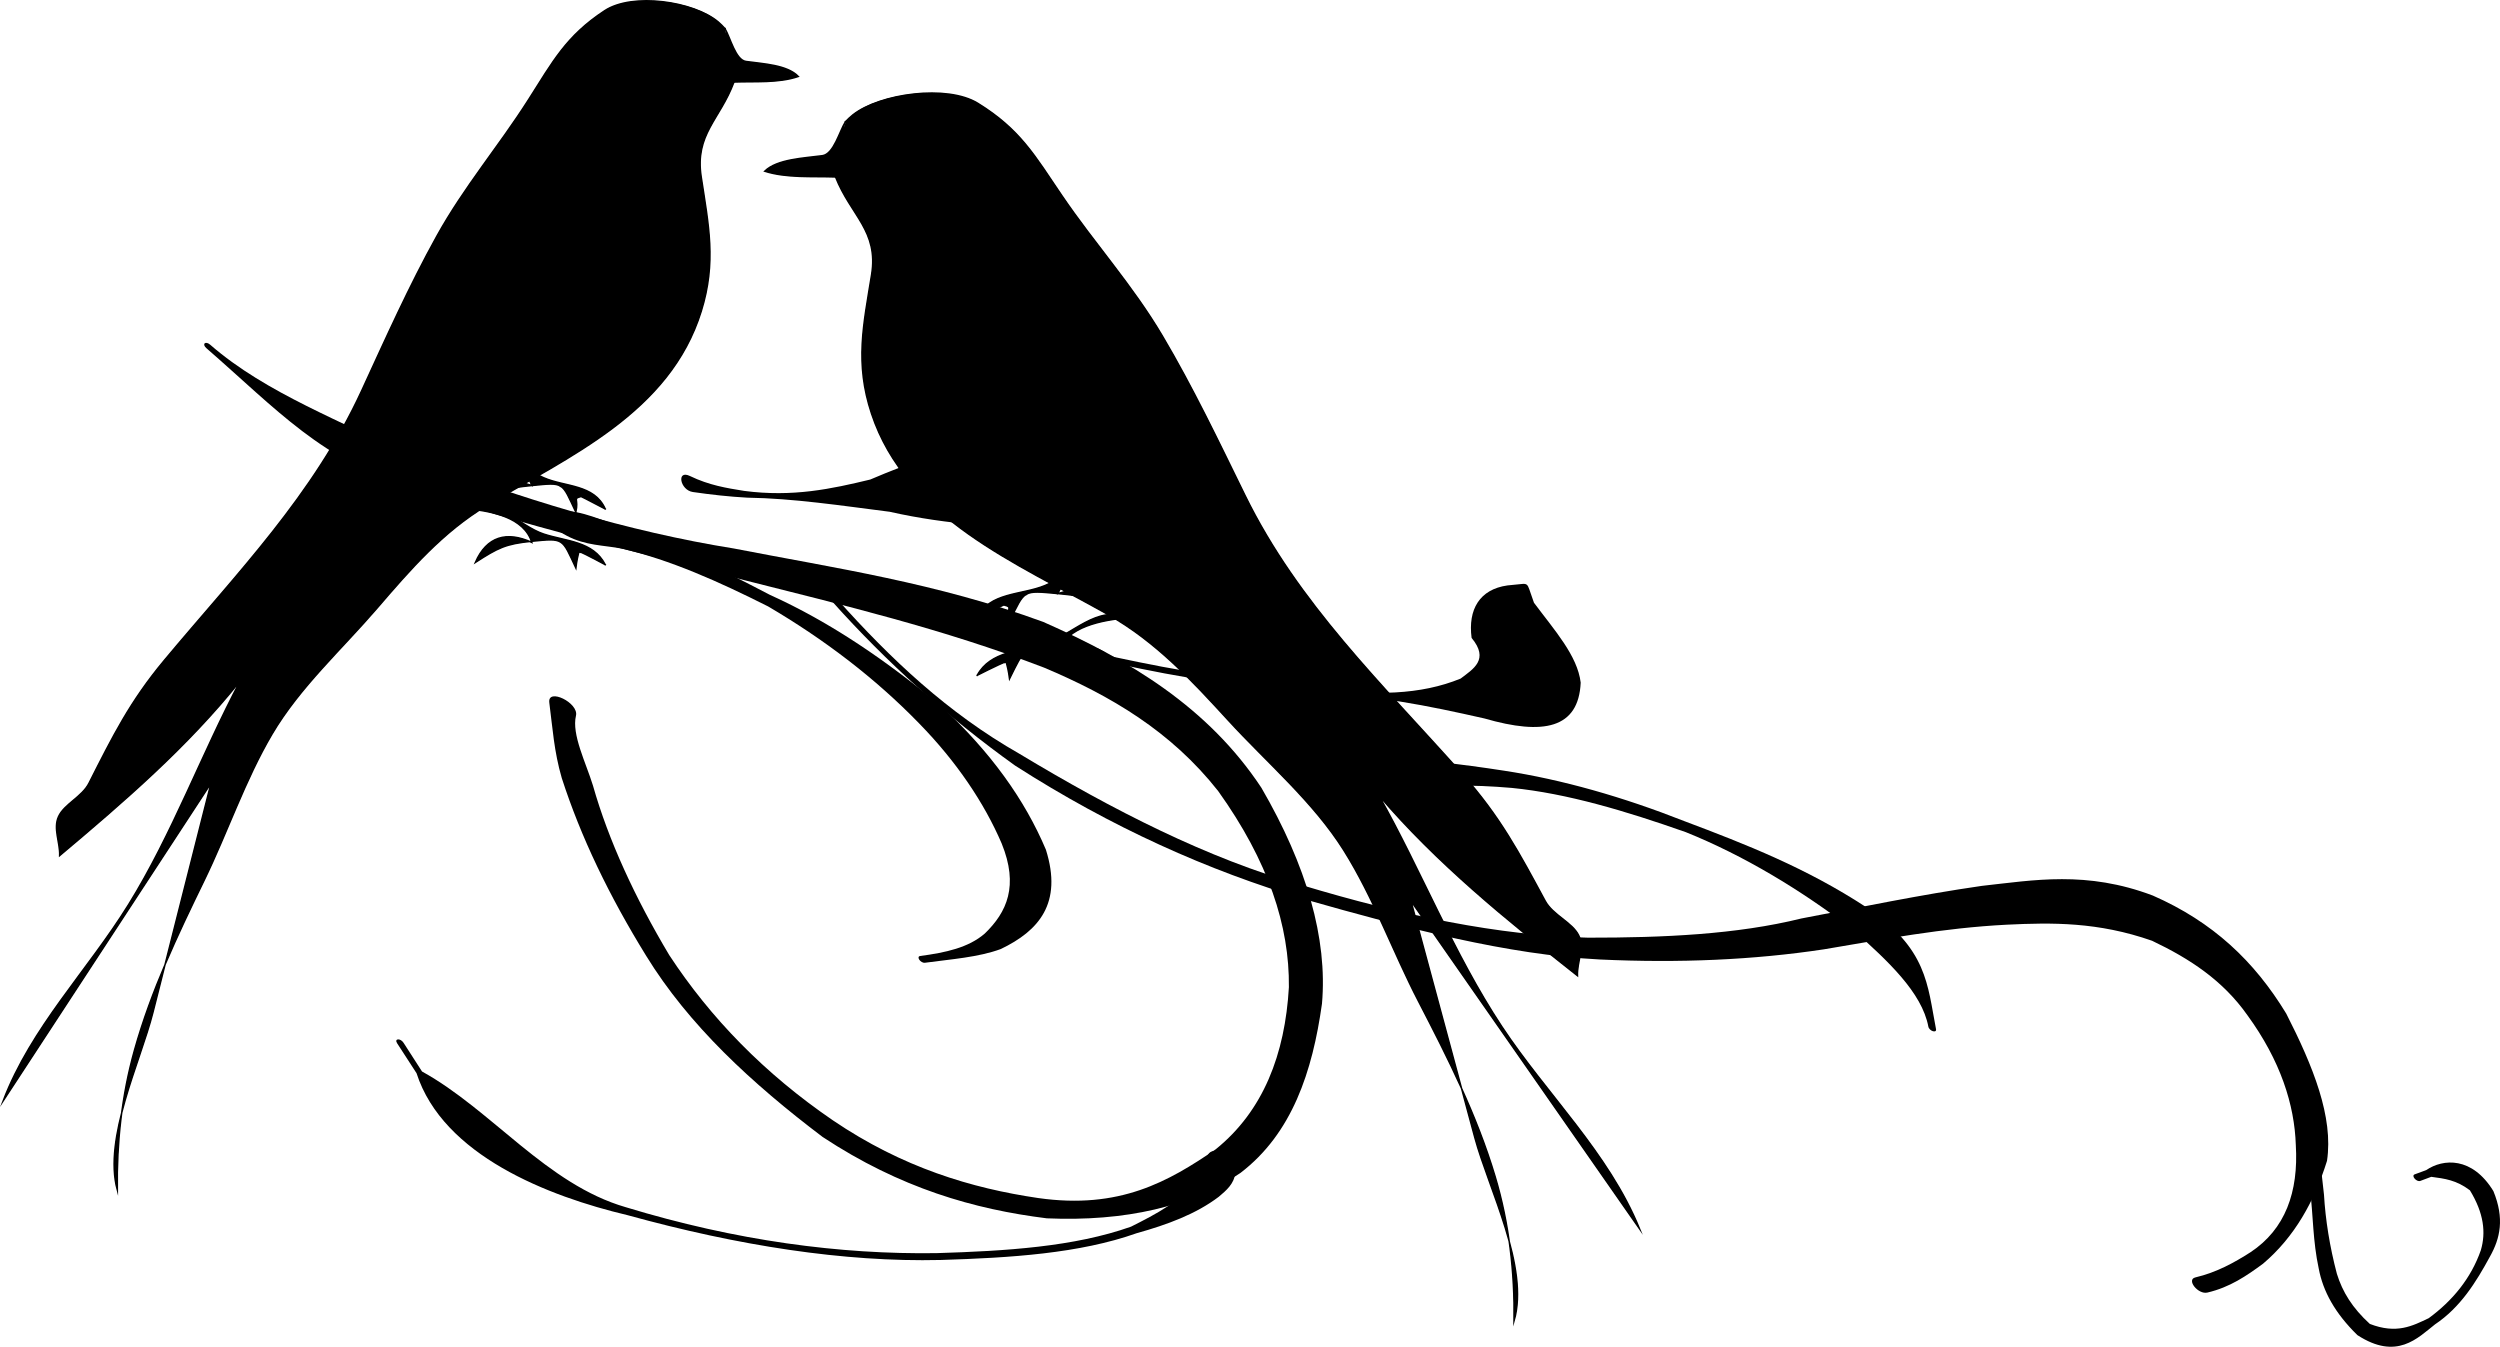 <?xml version="1.0" encoding="UTF-8" standalone="no"?>
<svg
   xmlns:dc="http://purl.org/dc/elements/1.1/"
   xmlns:cc="http://creativecommons.org/ns#"
   xmlns:rdf="http://www.w3.org/1999/02/22-rdf-syntax-ns#"
   xmlns:svg="http://www.w3.org/2000/svg"
   xmlns="http://www.w3.org/2000/svg"
   xmlns:sodipodi="http://sodipodi.sourceforge.net/DTD/sodipodi-0.dtd"
   xmlns:inkscape="http://www.inkscape.org/namespaces/inkscape"
   inkscape:version="1.0 (6e3e5246a0, 2020-05-07)"
   height="343.135"
   width="636.971"
   sodipodi:docname="birds_orig.svg"
   id="svg52"
   version="1.1"
   viewBox="0 0 636.971 343.135">
  <defs
     id="defs56" />
  <sodipodi:namedview
     inkscape:current-layer="svg52"
     inkscape:window-maximized="0"
     inkscape:window-y="18"
     inkscape:window-x="0"
     inkscape:cy="197.48194"
     inkscape:cx="231.02992"
     inkscape:zoom="1.4916667"
     showgrid="false"
     id="namedview54"
     inkscape:window-height="1041"
     inkscape:window-width="1916"
     inkscape:pageshadow="2"
     inkscape:pageopacity="0"
     guidetolerance="10"
     gridtolerance="10"
     objecttolerance="10"
     borderopacity="1"
     bordercolor="#666666"
     pagecolor="#ffffff" />
  <path
     id="path2"
     fill-rule="evenodd"
     d="m 212.884,45.091 c 3.921,9.9 10.997,13.69 9.182,24.926 -2.053,12.705 -4.31,22.445 -0.011,35.373 8.879,26.707 36.968,38.045 60.174,51.132 12.32,6.947 21.478,16.889 30.719,26.975 9.931,10.839 21.685,20.783 29.442,33.138 7.629,12.15 12.492,25.871 19.064,38.536 7.563,14.576 14.782,28.909 19.47,44.55 3.605,12.027 4.998,24.393 4.844,36.85 3.953,-13.674 -6.465,-33.629 -9.983,-46.661 -5.432,-20.124 -10.864,-40.247 -16.297,-60.371 l 58.261,83.573 c -7.924,-19.418 -23.635,-34.186 -35.147,-51.61 -12.277,-18.583 -20.429,-39.617 -31.347,-58.942 14.881,17.454 32.503,31.702 50.661,46.038 -0.113,-3.526 1.856,-7.137 0.317,-10.264 -1.646,-3.343 -6.585,-5.162 -8.548,-8.797 -6.634,-12.28 -11.437,-21.429 -21.157,-32.356 -20.547,-23.102 -41.765,-43.348 -55.307,-70.939 -6.717,-13.688 -13.266,-27.443 -21.059,-40.631 -7.687,-13.008 -17.269,-23.473 -25.651,-35.829 -6.878,-10.138 -10.564,-16.784 -21.373,-23.459 -7.556,-4.667 -25.309,-2.716 -31.823,2.933 -3.003,2.604 -3.562,7.864 -6.333,9.971 -4.012,3.05 -12.288,0.632 -16.148,4.398 5.62,1.785 12.166,1.249 18.05,1.466" />
  <g
     transform="translate(-2.316,-42.518)"
     id="g8"
     stroke-width="0.381"
     stroke-miterlimit="10"
     stroke-linecap="square"
     stroke="#000000">
    <path
       id="path4"
       d="m 215.2,87.609 c 3.921,9.9 10.997,13.69 9.182,24.926 -2.053,12.705 -4.31,22.445 -0.011,35.373 8.879,26.707 36.968,38.045 60.174,51.132 12.32,6.947 21.478,16.889 30.719,26.975 9.931,10.839 21.685,20.783 29.442,33.138 7.629,12.15 12.492,25.871 19.064,38.536 7.563,14.576 14.782,28.909 19.47,44.55 3.605,12.027 4.998,24.393 4.844,36.85 3.953,-13.674 -6.465,-33.629 -9.983,-46.661 -5.432,-20.124 -10.864,-40.247 -16.297,-60.371 l 58.261,83.573 c -7.924,-19.418 -23.635,-34.186 -35.147,-51.61 -12.277,-18.583 -20.429,-39.617 -31.347,-58.942 14.881,17.454 32.503,31.702 50.661,46.038 -0.113,-3.526 1.856,-7.137 0.317,-10.264 -1.646,-3.343 -6.585,-5.162 -8.548,-8.797 -6.634,-12.28 -11.437,-21.429 -21.157,-32.356 -20.547,-23.102 -41.765,-43.348 -55.307,-70.939 -6.717,-13.688 -13.266,-27.443 -21.059,-40.631 -7.687,-13.008 -17.269,-23.473 -25.651,-35.829 -6.878,-10.138 -10.564,-16.784 -21.373,-23.459 -7.853,-4.849 -24.939,-2.456 -31.823,2.933 -0.659,0.516 -1.326,1.16 -1.899,1.76" />
    <path
       id="path6"
       d="m 217.73,73.534 c -1.52,2.349 -2.955,8.265 -5.899,8.655 -4.742,0.629 -11.527,0.876 -14.682,3.953 5.62,1.784 12.165,1.249 18.049,1.466" />
  </g>
  <path
     id="path10"
     fill-rule="evenodd"
     d="m 248.984,172.062 c 3.615,-1.812 7.225,-3.659 11.083,-4.984 -1.125,0.273 -3.305,1.488 -4.117,1.76 -0.329,-0.118 0.639,-0.604 0.317,-0.587 0.324,1.224 0.716,2.806 0.951,4.692 3.928,-7.881 3.264,-7.879 12.348,-7.037 7.402,0.685 9.473,1.733 15.834,5.572 -3.199,-6.858 -8.807,-8.29 -15.834,-5.279 2.156,-6.592 11.275,-8.216 17.731,-8.797 -7.71,-3.406 -14.21,4.486 -21.056,6.598 -6.321,1.951 -13.871,1.867 -17.258,8.064" />
  <path
     id="path12"
     stroke-width="0.381"
     stroke-miterlimit="10"
     stroke-linecap="square"
     stroke="#000000"
     d="m 248.984,172.062 c 3.615,-1.812 7.225,-3.659 11.083,-4.984 -1.125,0.273 -3.305,1.488 -4.117,1.76 -0.329,-0.118 0.639,-0.604 0.317,-0.587 0.324,1.224 0.716,2.806 0.951,4.692 3.928,-7.881 3.264,-7.879 12.348,-7.037 7.402,0.685 9.473,1.733 15.834,5.572 -3.199,-6.858 -8.807,-8.29 -15.834,-5.279 2.156,-6.592 11.275,-8.216 17.731,-8.797 -7.71,-3.406 -14.21,4.486 -21.056,6.598 -6.321,1.951 -13.871,1.867 -17.258,8.064" />
  <path
     id="path14"
     fill-rule="evenodd"
     d="m 248.984,157.402 c 3.653,-1.833 7.355,-3.581 11.083,-5.278 -1.093,0.25 -2.948,1.57 -4.117,2.053 2.134,0.599 0.427,0.5 1.267,4.104 4.003,-8.028 3.214,-7.886 12.348,-7.037 7.072,0.657 9.815,1.244 15.834,5.278 -3.185,-7.158 -8.975,-7.469 -15.834,-5.278 2.481,-6.457 11.19,-7.917 17.731,-8.504 -7.09,-3.703 -14.817,3.882 -21.056,6.452 -5.994,2.47 -14.193,1.688 -17.257,8.21" />
  <path
     id="path16"
     stroke-width="0.381"
     stroke-miterlimit="10"
     stroke-linecap="square"
     stroke="#000000"
     d="m 248.984,157.402 c 3.653,-1.833 7.355,-3.581 11.083,-5.278 -1.093,0.25 -2.948,1.57 -4.117,2.053 2.134,0.599 0.427,0.5 1.267,4.104 4.003,-8.028 3.214,-7.886 12.348,-7.037 7.072,0.657 9.815,1.244 15.834,5.278 -3.185,-7.158 -8.975,-7.469 -15.834,-5.278 2.481,-6.457 11.19,-7.917 17.731,-8.504 -7.09,-3.703 -14.817,3.882 -21.056,6.452 -5.994,2.47 -14.193,1.688 -17.257,8.21" />
  <path
     id="path18"
     fill-rule="evenodd"
     d="m 187.004,20.907 c -3.564,9.588 -9.995,13.259 -8.345,24.14 1.866,12.305 3.917,21.737 0.01,34.257 -8.07,25.865 -33.598,36.845 -54.689,49.519 -11.197,6.728 -19.521,16.356 -27.919,26.124 -9.025,10.497 -19.708,20.127 -26.758,32.093 -6.934,11.767 -11.354,25.055 -17.326,37.32 -6.874,14.116 -13.435,27.997 -17.696,43.144 -3.277,11.648 -4.543,23.624 -4.402,35.688 -3.594,-13.243 5.876,-32.568 9.073,-45.189 4.937,-19.489 9.874,-38.977 14.811,-58.466 -17.65,26.979 -35.3,53.958 -52.95,80.937 7.202,-18.806 21.481,-33.107 31.944,-49.981 11.158,-17.997 18.567,-38.367 28.49,-57.083 -13.524,16.904 -29.54,30.702 -46.043,44.586 0.103,-3.414 -1.687,-6.912 -0.288,-9.94 1.496,-3.237 5.984,-4.999 7.769,-8.52 6.029,-11.893 10.395,-20.753 19.228,-31.336 18.675,-22.373 37.959,-41.98 50.266,-68.701 6.105,-13.256 12.056,-26.577 19.139,-39.349 6.987,-12.597 15.695,-22.732 23.313,-34.698 6.251,-9.819 9.602,-16.255 19.425,-22.719 6.867,-4.519 23.002,-2.63 28.922,2.84 2.729,2.522 3.238,7.616 5.756,9.656 3.646,2.954 11.168,0.612 14.676,4.259 -5.108,1.729 -11.057,1.209 -16.404,1.42" />
  <g
     transform="translate(-2.316,-42.518)"
     id="g24"
     stroke-width="0.381"
     stroke-miterlimit="10"
     stroke-linecap="square"
     stroke="#000000">
    <path
       id="path20"
       d="m 189.32,63.425 c -3.564,9.588 -9.995,13.259 -8.345,24.14 1.866,12.305 3.917,21.737 0.01,34.257 -8.07,25.865 -33.598,36.845 -54.689,49.519 -11.197,6.728 -19.521,16.356 -27.919,26.124 -9.025,10.497 -19.708,20.127 -26.758,32.093 -6.934,11.767 -11.354,25.055 -17.326,37.32 -6.874,14.116 -13.435,27.997 -17.696,43.144 -3.277,11.648 -4.543,23.624 -4.402,35.688 -3.594,-13.243 5.876,-32.568 9.073,-45.189 4.937,-19.489 9.874,-38.977 14.811,-58.466 -17.65,26.979 -35.3,53.958 -52.95,80.937 7.202,-18.806 21.481,-33.107 31.944,-49.981 11.158,-17.997 18.567,-38.367 28.49,-57.083 -13.524,16.904 -29.54,30.702 -46.043,44.586 0.103,-3.414 -1.687,-6.912 -0.288,-9.94 1.496,-3.237 5.984,-4.999 7.769,-8.52 6.029,-11.893 10.395,-20.753 19.228,-31.336 18.675,-22.373 37.959,-41.98 50.266,-68.701 6.105,-13.256 12.056,-26.577 19.139,-39.349 6.987,-12.597 15.695,-22.732 23.313,-34.698 6.251,-9.819 9.602,-16.255 19.425,-22.719 7.137,-4.696 22.666,-2.378 28.922,2.84 0.599,0.5 1.205,1.124 1.726,1.704" />
    <path
       id="path22"
       d="m 187.02,49.794 c 1.381,2.275 2.686,8.005 5.361,8.382 4.31,0.609 10.477,0.848 13.344,3.829 -5.107,1.728 -11.056,1.209 -16.404,1.419" />
  </g>
  <path
     id="path26"
     fill-rule="evenodd"
     d="m 154.204,143.872 c -3.285,-1.755 -6.566,-3.544 -10.073,-4.827 1.022,0.265 3.004,1.441 3.742,1.704 0.299,-0.114 -0.581,-0.585 -0.288,-0.568 -0.294,1.185 -0.651,2.717 -0.864,4.544 -3.57,-7.632 -2.966,-7.63 -11.223,-6.815 -6.728,0.664 -8.61,1.678 -14.39,5.396 2.907,-6.642 8.004,-8.028 14.39,-5.113 -1.959,-6.384 -10.247,-7.957 -16.115,-8.519 7.007,-3.298 12.914,4.345 19.136,6.389 5.745,1.889 12.607,1.808 15.685,7.809" />
  <path
     id="path28"
     stroke-width="0.381"
     stroke-miterlimit="10"
     stroke-linecap="square"
     stroke="#000000"
     d="m 154.204,143.872 c -3.285,-1.755 -6.566,-3.544 -10.073,-4.827 1.022,0.265 3.004,1.441 3.742,1.704 0.299,-0.114 -0.581,-0.585 -0.288,-0.568 -0.294,1.185 -0.651,2.717 -0.864,4.544 -3.57,-7.632 -2.966,-7.63 -11.223,-6.815 -6.728,0.664 -8.61,1.678 -14.39,5.396 2.907,-6.642 8.004,-8.028 14.39,-5.113 -1.959,-6.384 -10.247,-7.957 -16.115,-8.519 7.007,-3.298 12.914,4.345 19.136,6.389 5.745,1.889 12.607,1.808 15.685,7.809" />
  <path
     id="path30"
     fill-rule="evenodd"
     d="m 154.204,129.672 c -3.32,-1.776 -6.684,-3.468 -10.073,-5.111 0.993,0.242 2.679,1.52 3.742,1.988 -1.94,0.58 -0.388,0.484 -1.152,3.975 -3.638,-7.775 -2.921,-7.638 -11.223,-6.815 -6.427,0.637 -8.92,1.204 -14.39,5.111 2.895,-6.932 8.157,-7.234 14.39,-5.111 -2.255,-6.253 -10.17,-7.667 -16.115,-8.236 6.444,-3.586 13.466,3.759 19.136,6.248 5.448,2.392 12.899,1.635 15.684,7.951" />
  <path
     id="path32"
     stroke-width="0.381"
     stroke-miterlimit="10"
     stroke-linecap="square"
     stroke="#000000"
     d="m 154.204,129.672 c -3.32,-1.776 -6.684,-3.468 -10.073,-5.111 0.993,0.242 2.679,1.52 3.742,1.988 -1.94,0.58 -0.388,0.484 -1.152,3.975 -3.638,-7.775 -2.921,-7.638 -11.223,-6.815 -6.427,0.637 -8.92,1.204 -14.39,5.111 2.895,-6.932 8.157,-7.234 14.39,-5.111 -2.255,-6.253 -10.17,-7.667 -16.115,-8.236 6.444,-3.586 13.466,3.759 19.136,6.248 5.448,2.392 12.899,1.635 15.684,7.951" />
  <path
     id="path34"
     d="m 139.954,179.022 c 0.83,6.359 1.196,12.433 3.18,19.228 4.841,14.966 12.013,29.909 21.519,45.311 10.823,17.611 26.826,32.416 44.936,46.121 19.794,13.063 38.629,18.434 57.128,20.736 19.927,0.864 36.804,-2.989 49.351,-11.578 13.147,-10.059 18.328,-25.789 20.756,-43.11 1.456,-16.59 -3.913,-35.202 -15.448,-55.031 -13.584,-20.515 -33.494,-32.483 -55.564,-42.238 -27.282,-9.979 -53.019,-13.686 -78.888,-18.721 -26.698,-4.26 -54.53,-12.728 -82.811,-23.604 -16.508,-8.785 -36.162,-15.755 -50.555,-28.299 -1.218,-1.061 -2.193,-0.182 -0.974,0.878 17.88,15.544 29.754,28.997 52.488,35.429 28.693,10.205 56.345,16.063 84.459,23.649 25.196,6.385 50.515,12.356 76.482,22.312 16.992,7.17 32.334,16.198 44.345,31.432 12.824,17.907 18.2,34.407 18.033,49.994 -0.984,17.094 -6.523,31.516 -18.625,41.283 -12.038,8.231 -24.486,15.406 -45.275,12.432 -16.928,-2.489 -34.512,-7.74 -52.308,-19.811 -17.369,-11.875 -31.165,-26.058 -41.675,-42.092 -8.668,-14.524 -15.47,-29.212 -19.426,-43.168 -1.814,-5.899 -5.478,-13.038 -4.334,-17.823 0.783,-3.269 -7.304,-7.205 -6.794,-3.333 z" />
  <path
     id="path36"
     d="m 562.414,329.332 c 5.766,-1.35 9.99,-4.284 14.154,-7.331 8.049,-6.799 13.108,-15.929 16.326,-26.227 1.674,-11.16 -3.523,-24.07 -10.385,-37.518 -8.146,-13.402 -18.698,-23.36 -33.988,-30.077 -16.925,-6.407 -30.322,-3.918 -43.563,-2.469 -15.696,2.264 -30.736,5.42 -45.981,8.306 -16.529,4.083 -35.156,4.905 -54.362,4.894 -22.703,-0.521 -47.413,-5.704 -72.784,-13.352 -24.108,-6.799 -48.246,-19.137 -72.101,-33.509 -18.213,-10.356 -32.82,-24.164 -46.324,-39.272 -1.047,-1.171 -2.358,-0.625 -1.311,0.545 13.732,15.344 29.187,29.325 46.554,41.75 24.459,15.687 49.164,26.776 74.036,34.134 25.724,7.324 51.448,14.073 74.976,15.262 20.066,0.945 39.202,0.11 57.041,-2.589 15.214,-2.552 30.251,-5.444 46.629,-6.28 11.426,-0.555 23.218,-0.737 36.993,4.097 9.625,4.578 18.049,10.112 24.278,18.95 8.462,11.608 12.018,22.85 12.345,33.098 0.713,12.002 -2.683,21.414 -11.496,27.28 -4.185,2.674 -8.649,5.162 -14.102,6.447 -2.365,0.563 0.687,4.414 3.064,3.861 z" />
  <path
     id="path38"
     d="m 347.384,203.232 c 3.959,1.058 6.846,-0.342 9.715,-1.198 8.192,-2.264 17.95,-2.144 28.079,-1.282 14.108,1.4 29.103,5.909 44.338,11.269 14.66,5.902 29.265,14.646 42.711,24.978 8.727,7.788 17.434,15.836 19.091,24.559 0.216,1.145 2.183,1.779 1.953,0.626 -2.207,-11.327 -2.164,-20.428 -17.722,-31.004 -15.279,-10.014 -30.678,-16.05 -46.344,-21.946 -15.732,-6.201 -31.228,-10.624 -45.983,-12.872 -10.972,-1.705 -21.748,-2.953 -32.087,-3.3 -3.377,-0.142 -7.767,-0.643 -9.474,1.126 -3.321,3.458 -1.364,7.157 5.724,9.044 z" />
  <path
     id="path40"
     d="m 144.444,136.522 c 4.724,2.507 9.399,2.382 13.965,3.254 12.307,2.849 24.7,8.391 37.305,14.739 14.09,8.276 27.179,18.161 38.507,29.839 9.486,9.706 16.559,20.219 20.993,30.556 4.383,10.786 1.355,17.491 -4.317,22.96 -4.145,3.594 -9.956,4.838 -16.419,5.703 -1.12,0.146 0.076,1.873 1.196,1.727 6.623,-0.902 13.599,-1.38 19.318,-3.495 9.671,-4.642 15.804,-11.634 11.491,-25.316 -5.4,-12.779 -14.077,-24.872 -26.578,-36.469 -13.733,-11.486 -28.173,-21.427 -43.794,-28.484 -12.971,-6.781 -26.292,-13.327 -39.247,-17.828 -5.106,-1.793 -11.168,-4.434 -14.649,-3.04 -3.227,1.275 -2.537,3.325 2.229,5.855 z" />
  <path
     id="path42"
     d="m 245.224,159.302 c 3.826,0.048 8.191,1.594 12.46,2.91 11.266,3.569 22.246,6.009 33.121,8.203 15.73,3.24 30.923,5.122 45.896,6.556 13.117,0.001 27.054,2.808 41.507,6.082 15.086,4.372 23.998,2.56 24.536,-9.121 -0.822,-6.89 -6.678,-13.348 -11.908,-20.367 -0.395,-1.138 -0.79,-2.275 -1.185,-3.412 -0.413,-1.198 -0.705,-1.482 -1.843,-1.367 -1.24,0.124 -2.481,0.248 -3.722,0.372 -7.109,0.993 -10.089,6.13 -9.138,13.373 4.573,5.524 0.44,7.892 -2.8,10.364 -10.155,4.157 -22.01,4.46 -36.274,2.342 -14.9,-1.428 -30.009,-3.292 -45.67,-6.52 -10.791,-2.176 -21.688,-4.597 -32.872,-8.143 -4.204,-1.296 -8.459,-2.288 -12.736,-4.57 -2.814,-1.5 -1.857,3.259 0.626,3.297 z" />
  <path
     id="path44"
     d="m 307.694,294.382 c -0.933,1.996 -1.772,4.083 -2.781,6.049 -3.849,5.54 -10.345,8.9 -16.738,12.106 -14.435,5.131 -31.904,6.212 -49.566,6.747 -24.509,0.36 -51.045,-3.134 -79.19,-11.709 -20.145,-5.834 -34.09,-24.745 -51.888,-34.57 -1.567,-2.438 -3.148,-4.887 -4.716,-7.324 -0.795,-1.231 -2.428,-1.098 -1.631,0.13 1.65,2.546 3.3,5.093 4.95,7.639 6.765,20.932 33.545,31.37 53.771,36.164 28.135,7.756 55.098,11.995 79.755,11.414 17.805,-0.547 35.407,-1.654 49.968,-6.828 7.805,-2.176 15.118,-4.885 20.894,-9.27 1.901,-1.599 3.927,-3.297 4.194,-6.028 0.362,-3.734 -5.563,-7.615 -7.021,-4.519 z" />
  <path
     id="path46"
     d="m 176.534,125.362 c 4.694,0.682 9.347,1.193 13.853,1.436 11.637,0.165 23.988,2.028 36.305,3.597 15.054,3.414 29.013,3.857 43.103,4.968 16.74,0.725 24.392,-3.985 27.432,-16.721 2.751,-0.075 5.501,-0.149 8.265,-0.214 1.195,-0.027 0.148,-1.775 -1.034,-1.738 -2.788,0.073 -5.589,0.136 -8.378,0.21 -19.185,-10.632 -31.196,-12.196 -44.16,-6.987 -9.624,4.63 -20.27,7.994 -30.196,12.269 -9.832,2.379 -19.741,4.528 -32.127,2.891 -4.509,-0.728 -8.918,-1.431 -13.785,-3.783 -3.525,-1.705 -2.562,3.592 0.724,4.072 z" />
  <path
     id="path48"
     d="m 583.894,274.152 c 0.41,2.755 1.052,5.625 1.454,8.393 1.981,7.117 2.712,13.855 3.232,20.476 0.794,6.758 0.696,13.179 2.205,20.194 1.095,5.792 4.11,11.338 9.853,16.957 10.037,6.523 15.34,0.742 19.772,-2.733 6.473,-4.333 10.444,-10.718 14.033,-17.339 2.562,-4.571 3.72,-9.636 0.842,-16.624 -5.393,-8.819 -12.807,-8.291 -17.115,-5.347 -0.977,0.365 -1.968,0.72 -2.945,1.084 -0.952,0.355 0.494,2.025 1.447,1.668 0.927,-0.347 1.855,-0.695 2.782,-1.042 3.451,0.463 6.398,0.815 9.849,3.437 3.579,5.856 4.106,10.796 2.782,15.276 -2.509,7.167 -7.212,12.86 -13.277,17.304 -4.135,1.968 -8.177,4.112 -15.004,1.461 -4.449,-4.069 -6.956,-8.127 -8.395,-12.773 -1.833,-6.963 -2.901,-13.688 -3.286,-20.164 -0.777,-6.726 -1.522,-13.472 -1.341,-19.814 -0.244,-2.947 0.057,-5.753 -1.153,-9.014 -1.339,-3.614 -6.228,-4.781 -5.736,-1.4 z" />
</svg>
